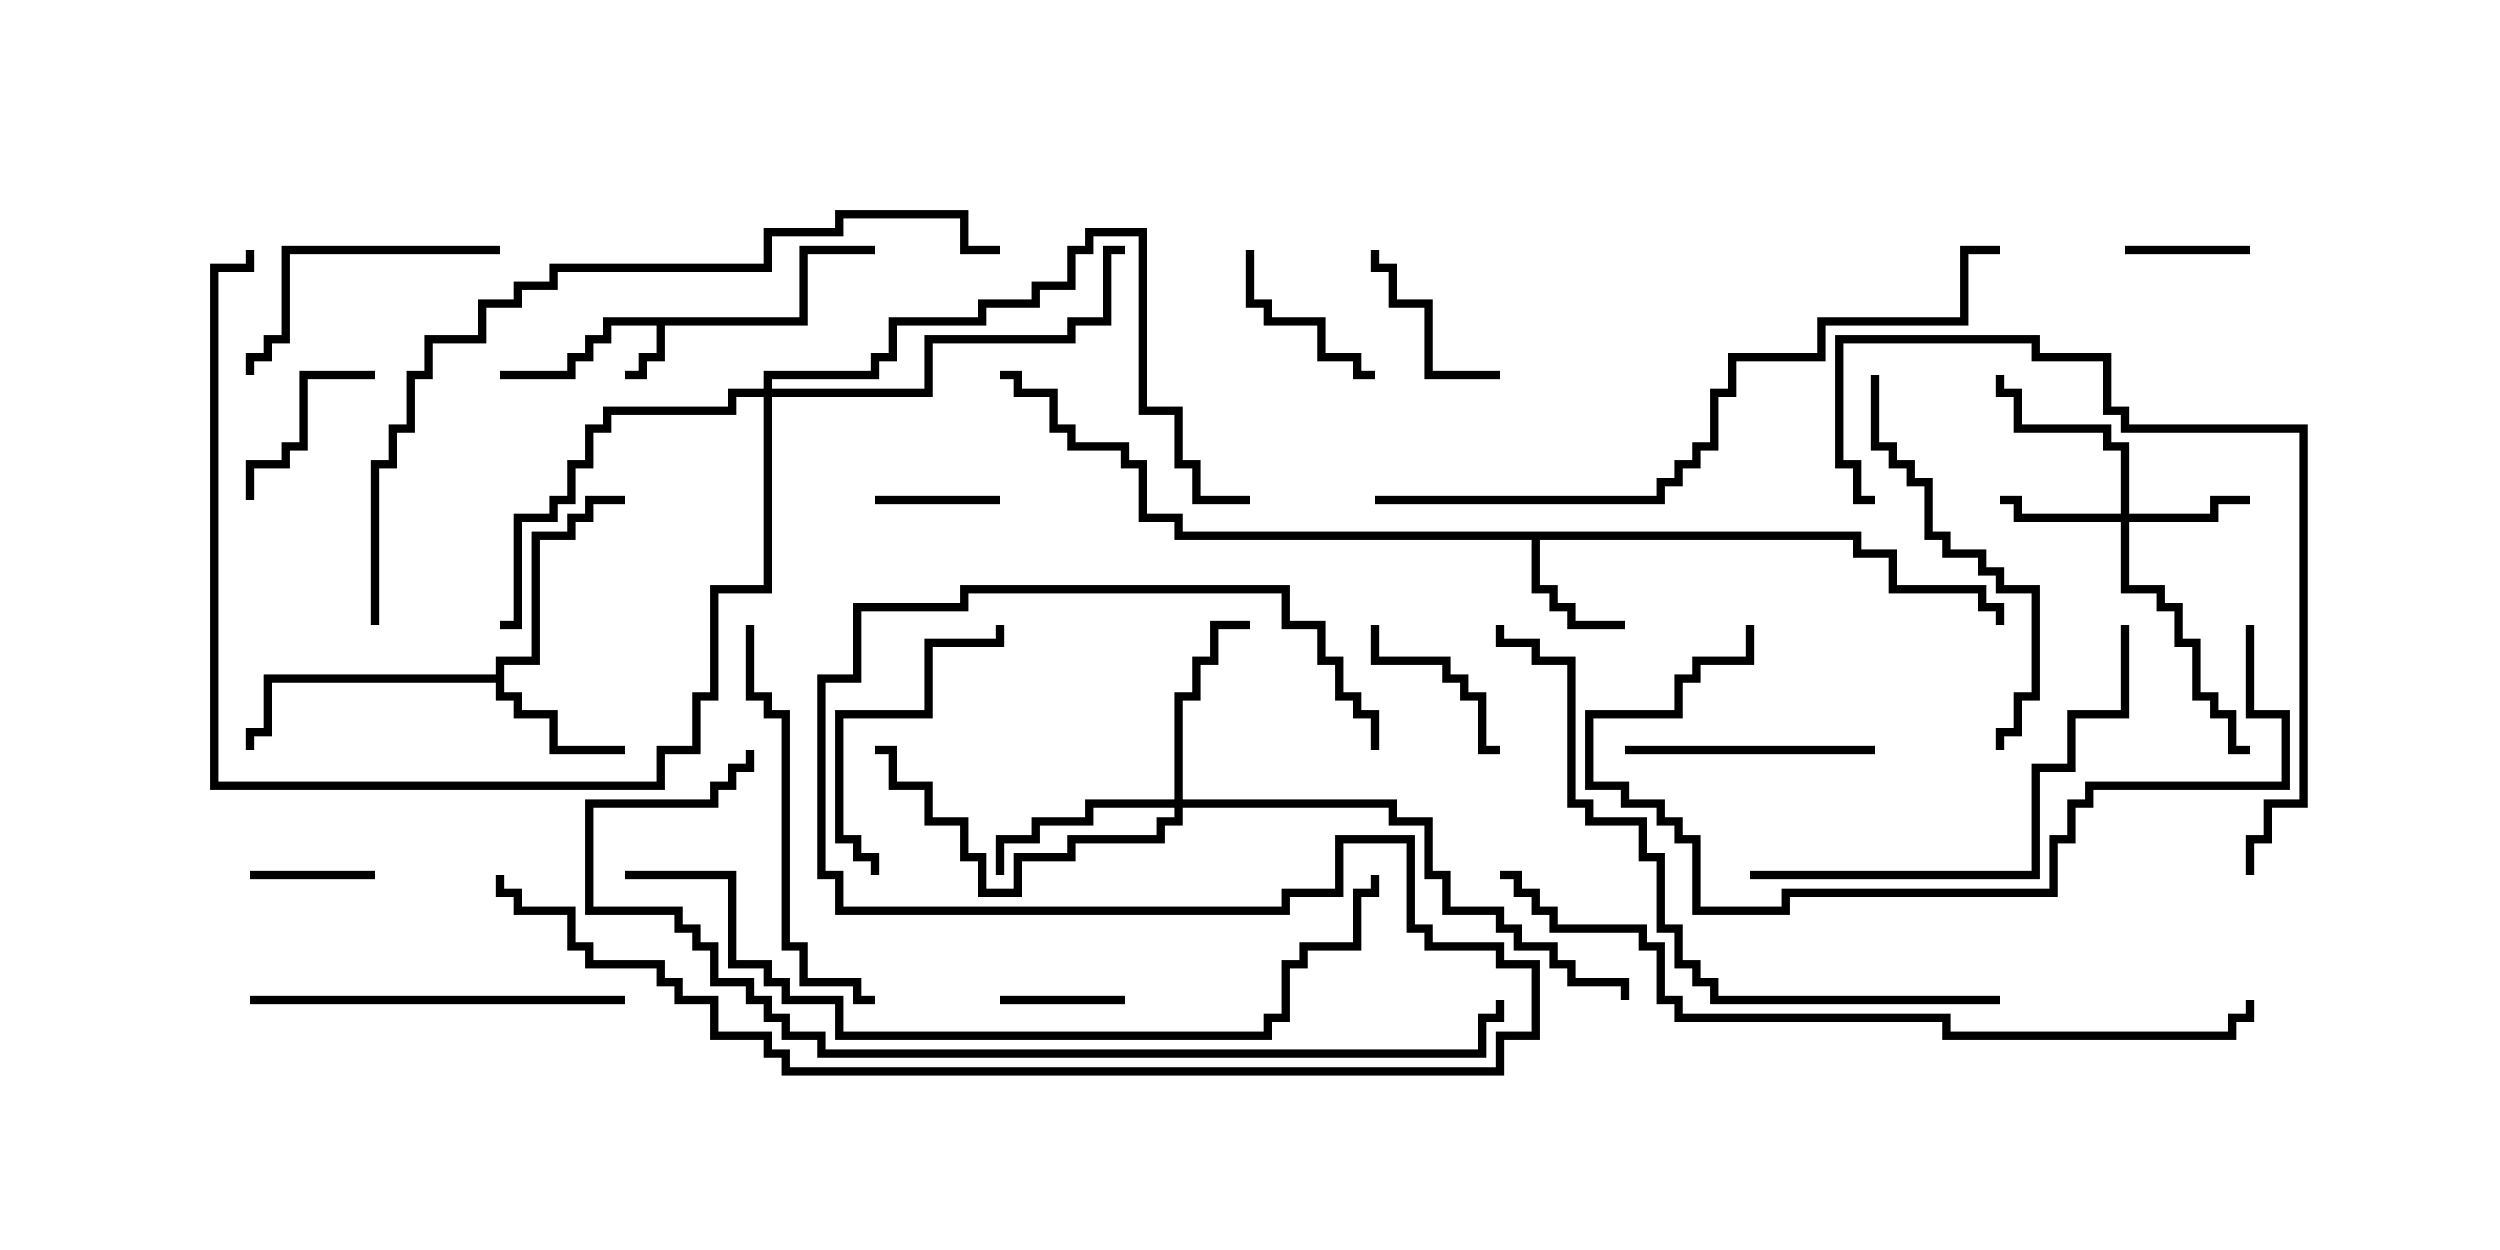 <svg version="1.1" width="30" height="15" xmlns="http://www.w3.org/2000/svg"><path d="M9.593,3.807L9.593,2.95L10.5,2.95L10.5,3.05L9.693,3.05L9.693,3.907L7.979,3.907L7.979,4.336L7.764,4.336L7.764,4.55L7.5,4.55L7.5,4.45L7.664,4.45L7.664,4.236L7.879,4.236L7.879,3.907L7.336,3.907L7.336,4.121L7.121,4.121L7.121,4.336L6.907,4.336L6.907,4.55L6,4.55L6,4.45L6.807,4.45L6.807,4.236L7.021,4.236L7.021,4.021L7.236,4.021L7.236,3.807z" stroke="none"/><path d="M22.336,6.379L22.336,6.593L22.764,6.593L22.764,7.021L23.836,7.021L23.836,7.236L24.05,7.236L24.05,7.5L23.95,7.5L23.95,7.336L23.736,7.336L23.736,7.121L22.664,7.121L22.664,6.693L22.236,6.693L22.236,6.479L18.479,6.479L18.479,7.021L18.693,7.021L18.693,7.236L18.907,7.236L18.907,7.45L19.5,7.45L19.5,7.55L18.807,7.55L18.807,7.336L18.593,7.336L18.593,7.121L18.379,7.121L18.379,6.479L14.093,6.479L14.093,6.264L13.664,6.264L13.664,5.621L13.45,5.621L13.45,5.407L12.807,5.407L12.807,5.193L12.593,5.193L12.593,4.764L12.164,4.764L12.164,4.55L12,4.55L12,4.45L12.264,4.45L12.264,4.664L12.693,4.664L12.693,5.093L12.907,5.093L12.907,5.307L13.55,5.307L13.55,5.521L13.764,5.521L13.764,6.164L14.193,6.164L14.193,6.379z" stroke="none"/><path d="M5.95,8.093L5.95,7.879L6.379,7.879L6.379,6.379L6.807,6.379L6.807,6.164L7.021,6.164L7.021,5.95L7.5,5.95L7.5,6.05L7.121,6.05L7.121,6.264L6.907,6.264L6.907,6.479L6.479,6.479L6.479,7.979L6.05,7.979L6.05,8.307L6.264,8.307L6.264,8.521L6.693,8.521L6.693,8.95L7.5,8.95L7.5,9.05L6.593,9.05L6.593,8.621L6.164,8.621L6.164,8.407L5.95,8.407L5.95,8.193L3.264,8.193L3.264,8.836L3.05,8.836L3.05,9L2.95,9L2.95,8.736L3.164,8.736L3.164,8.093z" stroke="none"/><path d="M25.45,6.164L25.45,5.407L25.236,5.407L25.236,5.193L24.164,5.193L24.164,4.764L23.95,4.764L23.95,4.5L24.05,4.5L24.05,4.664L24.264,4.664L24.264,5.093L25.336,5.093L25.336,5.307L25.55,5.307L25.55,6.164L26.521,6.164L26.521,5.95L27,5.95L27,6.05L26.621,6.05L26.621,6.264L25.55,6.264L25.55,7.021L25.979,7.021L25.979,7.236L26.193,7.236L26.193,7.664L26.407,7.664L26.407,8.307L26.621,8.307L26.621,8.521L26.836,8.521L26.836,8.95L27,8.95L27,9.05L26.736,9.05L26.736,8.621L26.521,8.621L26.521,8.407L26.307,8.407L26.307,7.764L26.093,7.764L26.093,7.336L25.879,7.336L25.879,7.121L25.45,7.121L25.45,6.264L24.164,6.264L24.164,6.05L24,6.05L24,5.95L24.264,5.95L24.264,6.164z" stroke="none"/><path d="M14.093,9.593L14.093,8.307L14.307,8.307L14.307,7.879L14.521,7.879L14.521,7.45L15,7.45L15,7.55L14.621,7.55L14.621,7.979L14.407,7.979L14.407,8.407L14.193,8.407L14.193,9.593L16.764,9.593L16.764,9.807L17.193,9.807L17.193,10.45L17.407,10.45L17.407,10.879L18.05,10.879L18.05,11.093L18.264,11.093L18.264,11.307L18.693,11.307L18.693,11.521L18.907,11.521L18.907,11.736L19.55,11.736L19.55,12L19.45,12L19.45,11.836L18.807,11.836L18.807,11.621L18.593,11.621L18.593,11.407L18.164,11.407L18.164,11.193L17.95,11.193L17.95,10.979L17.307,10.979L17.307,10.55L17.093,10.55L17.093,9.907L16.664,9.907L16.664,9.693L14.193,9.693L14.193,9.907L13.979,9.907L13.979,10.121L12.907,10.121L12.907,10.336L12.264,10.336L12.264,10.764L11.736,10.764L11.736,10.336L11.521,10.336L11.521,9.907L11.093,9.907L11.093,9.479L10.664,9.479L10.664,9.05L10.5,9.05L10.5,8.95L10.764,8.95L10.764,9.379L11.193,9.379L11.193,9.807L11.621,9.807L11.621,10.236L11.836,10.236L11.836,10.664L12.164,10.664L12.164,10.236L12.807,10.236L12.807,10.021L13.879,10.021L13.879,9.807L14.093,9.807L14.093,9.693L13.121,9.693L13.121,9.907L12.479,9.907L12.479,10.121L12.05,10.121L12.05,10.5L11.95,10.5L11.95,10.021L12.379,10.021L12.379,9.807L13.021,9.807L13.021,9.593z" stroke="none"/><path d="M9.164,4.664L9.164,4.45L10.45,4.45L10.45,4.236L10.664,4.236L10.664,3.807L11.736,3.807L11.736,3.593L12.379,3.593L12.379,3.379L12.807,3.379L12.807,2.95L13.021,2.95L13.021,2.736L13.764,2.736L13.764,4.879L14.193,4.879L14.193,5.521L14.407,5.521L14.407,5.95L15,5.95L15,6.05L14.307,6.05L14.307,5.621L14.093,5.621L14.093,4.979L13.664,4.979L13.664,2.836L13.121,2.836L13.121,3.05L12.907,3.05L12.907,3.479L12.479,3.479L12.479,3.693L11.836,3.693L11.836,3.907L10.764,3.907L10.764,4.336L10.55,4.336L10.55,4.55L9.264,4.55L9.264,4.664L11.093,4.664L11.093,4.021L12.807,4.021L12.807,3.807L13.236,3.807L13.236,2.95L13.5,2.95L13.5,3.05L13.336,3.05L13.336,3.907L12.907,3.907L12.907,4.121L11.193,4.121L11.193,4.764L9.264,4.764L9.264,7.121L8.621,7.121L8.621,8.407L8.407,8.407L8.407,9.05L7.979,9.05L7.979,9.479L2.521,9.479L2.521,3.164L2.95,3.164L2.95,3L3.05,3L3.05,3.264L2.621,3.264L2.621,9.379L7.879,9.379L7.879,8.95L8.307,8.95L8.307,8.307L8.521,8.307L8.521,7.021L9.164,7.021L9.164,4.764L8.836,4.764L8.836,4.979L7.336,4.979L7.336,5.193L7.121,5.193L7.121,5.621L6.907,5.621L6.907,6.05L6.693,6.05L6.693,6.264L6.264,6.264L6.264,7.55L6,7.55L6,7.45L6.164,7.45L6.164,6.164L6.593,6.164L6.593,5.95L6.807,5.95L6.807,5.521L7.021,5.521L7.021,5.093L7.236,5.093L7.236,4.879L8.736,4.879L8.736,4.664z" stroke="none"/><path d="M12,12.05L12,11.95L13.5,11.95L13.5,12.05z" stroke="none"/><path d="M12,5.95L12,6.05L10.5,6.05L10.5,5.95z" stroke="none"/><path d="M25.5,3.05L25.5,2.95L27,2.95L27,3.05z" stroke="none"/><path d="M3,10.55L3,10.45L4.5,10.45L4.5,10.55z" stroke="none"/><path d="M4.5,4.45L4.5,4.55L3.693,4.55L3.693,5.407L3.479,5.407L3.479,5.621L3.05,5.621L3.05,6L2.95,6L2.95,5.521L3.379,5.521L3.379,5.307L3.593,5.307L3.593,4.45z" stroke="none"/><path d="M14.95,3L15.05,3L15.05,3.593L15.264,3.593L15.264,3.807L15.907,3.807L15.907,4.236L16.336,4.236L16.336,4.45L16.5,4.45L16.5,4.55L16.236,4.55L16.236,4.336L15.807,4.336L15.807,3.907L15.164,3.907L15.164,3.693L14.95,3.693z" stroke="none"/><path d="M16.45,7.5L16.55,7.5L16.55,7.879L17.407,7.879L17.407,8.093L17.621,8.093L17.621,8.307L17.836,8.307L17.836,8.95L18,8.95L18,9.05L17.736,9.05L17.736,8.407L17.521,8.407L17.521,8.193L17.307,8.193L17.307,7.979L16.45,7.979z" stroke="none"/><path d="M18,4.45L18,4.55L17.093,4.55L17.093,3.693L16.664,3.693L16.664,3.264L16.45,3.264L16.45,3L16.55,3L16.55,3.164L16.764,3.164L16.764,3.593L17.193,3.593L17.193,4.45z" stroke="none"/><path d="M19.5,9.05L19.5,8.95L22.5,8.95L22.5,9.05z" stroke="none"/><path d="M6,2.95L6,3.05L3.479,3.05L3.479,4.121L3.264,4.121L3.264,4.336L3.05,4.336L3.05,4.5L2.95,4.5L2.95,4.236L3.164,4.236L3.164,4.021L3.379,4.021L3.379,2.95z" stroke="none"/><path d="M10.55,10.5L10.45,10.5L10.45,10.336L10.236,10.336L10.236,10.121L10.021,10.121L10.021,8.521L11.093,8.521L11.093,7.664L11.95,7.664L11.95,7.5L12.05,7.5L12.05,7.764L11.193,7.764L11.193,8.621L10.121,8.621L10.121,10.021L10.336,10.021L10.336,10.236L10.55,10.236z" stroke="none"/><path d="M7.5,11.95L7.5,12.05L3,12.05L3,11.95z" stroke="none"/><path d="M8.95,7.5L9.05,7.5L9.05,8.307L9.264,8.307L9.264,8.521L9.479,8.521L9.479,11.307L9.693,11.307L9.693,11.736L10.336,11.736L10.336,11.95L10.5,11.95L10.5,12.05L10.236,12.05L10.236,11.836L9.593,11.836L9.593,11.407L9.379,11.407L9.379,8.621L9.164,8.621L9.164,8.407L8.95,8.407z" stroke="none"/><path d="M22.45,4.5L22.55,4.5L22.55,5.307L22.764,5.307L22.764,5.521L22.979,5.521L22.979,5.736L23.193,5.736L23.193,6.379L23.407,6.379L23.407,6.593L23.836,6.593L23.836,6.807L24.05,6.807L24.05,7.021L24.479,7.021L24.479,8.407L24.264,8.407L24.264,8.836L24.05,8.836L24.05,9L23.95,9L23.95,8.736L24.164,8.736L24.164,8.307L24.379,8.307L24.379,7.121L23.95,7.121L23.95,6.907L23.736,6.907L23.736,6.693L23.307,6.693L23.307,6.479L23.093,6.479L23.093,5.836L22.879,5.836L22.879,5.621L22.664,5.621L22.664,5.407L22.45,5.407z" stroke="none"/><path d="M21,10.55L21,10.45L24.379,10.45L24.379,9.164L24.807,9.164L24.807,8.521L25.45,8.521L25.45,7.5L25.55,7.5L25.55,8.621L24.907,8.621L24.907,9.264L24.479,9.264L24.479,10.55z" stroke="none"/><path d="M26.95,7.5L27.05,7.5L27.05,8.521L27.479,8.521L27.479,9.479L25.121,9.479L25.121,9.693L24.907,9.693L24.907,10.121L24.693,10.121L24.693,10.764L21.479,10.764L21.479,10.979L20.307,10.979L20.307,10.121L20.093,10.121L20.093,9.907L19.879,9.907L19.879,9.693L19.45,9.693L19.45,9.479L19.021,9.479L19.021,8.521L20.093,8.521L20.093,8.093L20.307,8.093L20.307,7.879L20.95,7.879L20.95,7.5L21.05,7.5L21.05,7.979L20.407,7.979L20.407,8.193L20.193,8.193L20.193,8.621L19.121,8.621L19.121,9.379L19.55,9.379L19.55,9.593L19.979,9.593L19.979,9.807L20.193,9.807L20.193,10.021L20.407,10.021L20.407,10.879L21.379,10.879L21.379,10.664L24.593,10.664L24.593,10.021L24.807,10.021L24.807,9.593L25.021,9.593L25.021,9.379L27.379,9.379L27.379,8.621L26.95,8.621z" stroke="none"/><path d="M27.05,10.5L26.95,10.5L26.95,10.021L27.164,10.021L27.164,9.593L27.593,9.593L27.593,5.193L25.45,5.193L25.45,4.979L25.236,4.979L25.236,4.336L24.379,4.336L24.379,4.121L22.121,4.121L22.121,5.521L22.336,5.521L22.336,5.95L22.5,5.95L22.5,6.05L22.236,6.05L22.236,5.621L22.021,5.621L22.021,4.021L24.479,4.021L24.479,4.236L25.336,4.236L25.336,4.879L25.55,4.879L25.55,5.093L27.693,5.093L27.693,9.693L27.264,9.693L27.264,10.121L27.05,10.121z" stroke="none"/><path d="M24,11.95L24,12.05L20.521,12.05L20.521,11.836L20.307,11.836L20.307,11.621L20.093,11.621L20.093,11.193L19.879,11.193L19.879,10.336L19.664,10.336L19.664,9.907L19.021,9.907L19.021,9.693L18.807,9.693L18.807,7.979L18.379,7.979L18.379,7.764L17.95,7.764L17.95,7.5L18.05,7.5L18.05,7.664L18.479,7.664L18.479,7.879L18.907,7.879L18.907,9.593L19.121,9.593L19.121,9.807L19.764,9.807L19.764,10.236L19.979,10.236L19.979,11.093L20.193,11.093L20.193,11.521L20.407,11.521L20.407,11.736L20.621,11.736L20.621,11.95z" stroke="none"/><path d="M16.5,6.05L16.5,5.95L19.879,5.95L19.879,5.736L20.093,5.736L20.093,5.521L20.307,5.521L20.307,5.307L20.521,5.307L20.521,4.664L20.736,4.664L20.736,4.236L21.807,4.236L21.807,3.807L23.521,3.807L23.521,2.95L24,2.95L24,3.05L23.621,3.05L23.621,3.907L21.907,3.907L21.907,4.336L20.836,4.336L20.836,4.764L20.621,4.764L20.621,5.407L20.407,5.407L20.407,5.621L20.193,5.621L20.193,5.836L19.979,5.836L19.979,6.05z" stroke="none"/><path d="M4.55,7.5L4.45,7.5L4.45,5.521L4.664,5.521L4.664,5.093L4.879,5.093L4.879,4.45L5.093,4.45L5.093,4.021L5.736,4.021L5.736,3.593L6.164,3.593L6.164,3.379L6.593,3.379L6.593,3.164L9.164,3.164L9.164,2.736L10.021,2.736L10.021,2.521L11.621,2.521L11.621,2.95L12,2.95L12,3.05L11.521,3.05L11.521,2.621L10.121,2.621L10.121,2.836L9.264,2.836L9.264,3.264L6.693,3.264L6.693,3.479L6.264,3.479L6.264,3.693L5.836,3.693L5.836,4.121L5.193,4.121L5.193,4.55L4.979,4.55L4.979,5.193L4.764,5.193L4.764,5.621L4.55,5.621z" stroke="none"/><path d="M7.5,10.55L7.5,10.45L8.836,10.45L8.836,11.521L9.264,11.521L9.264,11.736L9.479,11.736L9.479,11.95L10.121,11.95L10.121,12.379L15.164,12.379L15.164,12.164L15.379,12.164L15.379,11.521L15.593,11.521L15.593,11.307L16.236,11.307L16.236,10.664L16.45,10.664L16.45,10.5L16.55,10.5L16.55,10.764L16.336,10.764L16.336,11.407L15.693,11.407L15.693,11.621L15.479,11.621L15.479,12.264L15.264,12.264L15.264,12.479L10.021,12.479L10.021,12.05L9.379,12.05L9.379,11.836L9.164,11.836L9.164,11.621L8.736,11.621L8.736,10.55z" stroke="none"/><path d="M18,10.55L18,10.45L18.264,10.45L18.264,10.664L18.479,10.664L18.479,10.879L18.693,10.879L18.693,11.093L19.764,11.093L19.764,11.307L19.979,11.307L19.979,11.95L20.193,11.95L20.193,12.164L23.407,12.164L23.407,12.379L26.736,12.379L26.736,12.164L26.95,12.164L26.95,12L27.05,12L27.05,12.264L26.836,12.264L26.836,12.479L23.307,12.479L23.307,12.264L20.093,12.264L20.093,12.05L19.879,12.05L19.879,11.407L19.664,11.407L19.664,11.193L18.593,11.193L18.593,10.979L18.379,10.979L18.379,10.764L18.164,10.764L18.164,10.55z" stroke="none"/><path d="M8.95,9L9.05,9L9.05,9.264L8.836,9.264L8.836,9.479L8.621,9.479L8.621,9.693L7.121,9.693L7.121,10.879L8.193,10.879L8.193,11.093L8.407,11.093L8.407,11.307L8.621,11.307L8.621,11.736L9.05,11.736L9.05,11.95L9.264,11.95L9.264,12.164L9.479,12.164L9.479,12.379L9.907,12.379L9.907,12.593L17.736,12.593L17.736,12.164L17.95,12.164L17.95,12L18.05,12L18.05,12.264L17.836,12.264L17.836,12.693L9.807,12.693L9.807,12.479L9.379,12.479L9.379,12.264L9.164,12.264L9.164,12.05L8.95,12.05L8.95,11.836L8.521,11.836L8.521,11.407L8.307,11.407L8.307,11.193L8.093,11.193L8.093,10.979L7.021,10.979L7.021,9.593L8.521,9.593L8.521,9.379L8.736,9.379L8.736,9.164L8.95,9.164z" stroke="none"/><path d="M16.55,9L16.45,9L16.45,8.621L16.236,8.621L16.236,8.407L16.021,8.407L16.021,7.979L15.807,7.979L15.807,7.55L15.379,7.55L15.379,7.121L11.621,7.121L11.621,7.336L10.336,7.336L10.336,8.193L9.907,8.193L9.907,10.45L10.121,10.45L10.121,10.879L15.379,10.879L15.379,10.664L16.021,10.664L16.021,10.021L16.979,10.021L16.979,11.093L17.193,11.093L17.193,11.307L18.05,11.307L18.05,11.521L18.479,11.521L18.479,12.479L18.05,12.479L18.05,12.907L9.379,12.907L9.379,12.693L9.164,12.693L9.164,12.479L8.521,12.479L8.521,12.05L8.093,12.05L8.093,11.836L7.879,11.836L7.879,11.621L7.021,11.621L7.021,11.407L6.807,11.407L6.807,10.979L6.164,10.979L6.164,10.764L5.95,10.764L5.95,10.5L6.05,10.5L6.05,10.664L6.264,10.664L6.264,10.879L6.907,10.879L6.907,11.307L7.121,11.307L7.121,11.521L7.979,11.521L7.979,11.736L8.193,11.736L8.193,11.95L8.621,11.95L8.621,12.379L9.264,12.379L9.264,12.593L9.479,12.593L9.479,12.807L17.95,12.807L17.95,12.379L18.379,12.379L18.379,11.621L17.95,11.621L17.95,11.407L17.093,11.407L17.093,11.193L16.879,11.193L16.879,10.121L16.121,10.121L16.121,10.764L15.479,10.764L15.479,10.979L10.021,10.979L10.021,10.55L9.807,10.55L9.807,8.093L10.236,8.093L10.236,7.236L11.521,7.236L11.521,7.021L15.479,7.021L15.479,7.45L15.907,7.45L15.907,7.879L16.121,7.879L16.121,8.307L16.336,8.307L16.336,8.521L16.55,8.521z" stroke="none"/></svg>